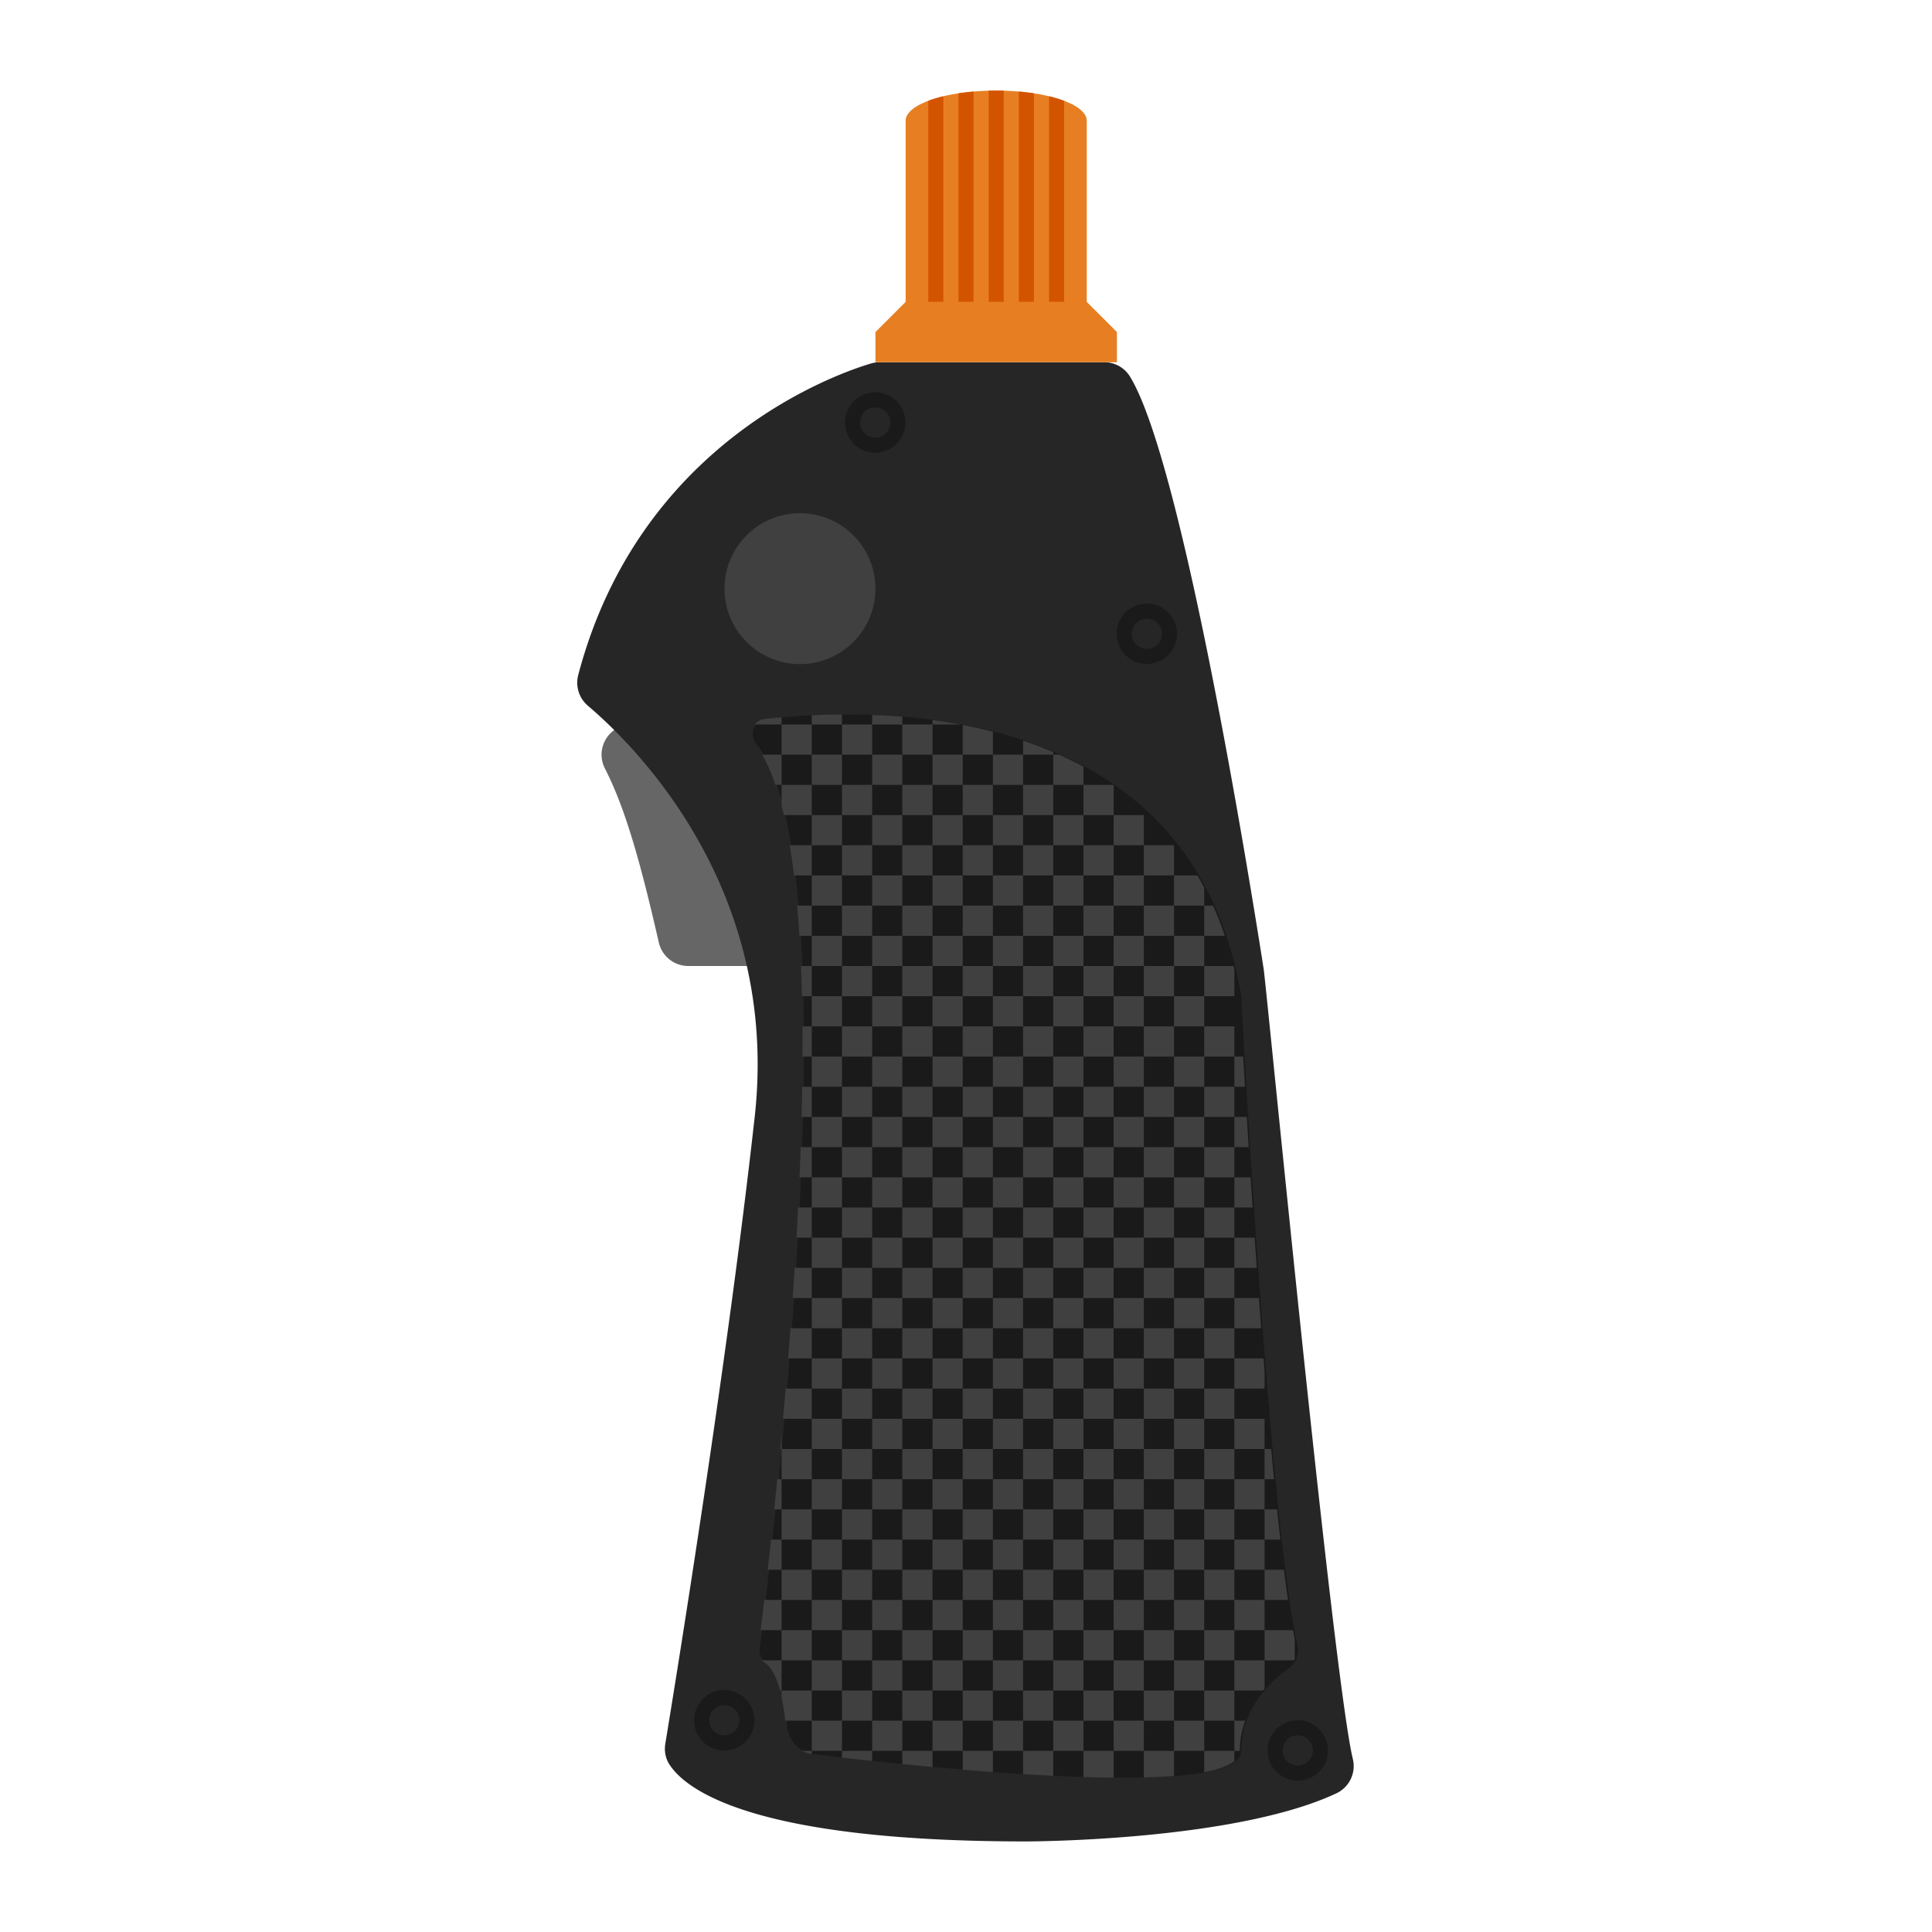 <svg xmlns="http://www.w3.org/2000/svg" xml:space="preserve" width="256" height="256" viewBox="0 0 341.333 341.333"><path d="M121.594 170.667h32.877a5.334 5.334 0 0 0 5.333-5.334v-32a5.334 5.334 0 0 0-5.333-5.333h-42.864c-4.013 0-6.555 4.24-4.719 7.807 3.771 7.332 6.518 17.644 9.507 30.709a5.34 5.34 0 0 0 5.199 4.15" style="fill:#666;fill-opacity:1;fill-rule:nonzero;stroke:none;stroke-width:1.333"/><path d="M195.096 64h-39.698q-.768-.001-1.506.216c-5.665 1.675-40.817 13.619-51.728 55.024a5.36 5.36 0 0 0 1.71 5.455c8.317 7.056 33.94 32.321 29.46 72.638-4.894 44.035-14.275 101.535-15.79 110.735-.212 1.273.022 2.579.722 3.663 2.886 4.464 14.7 13.602 63.068 13.602 0 0 36.668 0 54.765-8.498a5.32 5.32 0 0 0 2.912-6.078c-3.41-14.014-15.263-136.438-15.764-139.634-3.023-19.278-14.555-89.826-23.615-104.603a5.3 5.3 0 0 0-4.536-2.52" style="fill:#262626;fill-opacity:1;fill-rule:nonzero;stroke:none;stroke-width:1.333"/><path d="M154.667 104c0 7.364-5.97 13.333-13.334 13.333S128 111.364 128 104s5.97-13.333 13.333-13.333 13.334 5.969 13.334 13.333" style="fill:#404040;fill-opacity:1;fill-rule:nonzero;stroke:none;stroke-width:1.333"/><path d="M135.348 127.025c19.488-2.184 75.168-3.667 83.942 48.974 0 0 4.862 92.376 9.943 114.658a3.94 3.94 0 0 1-1.547 4.093c-3.133 2.23-8.396 7.09-8.396 14.583 0 9.138-58.721 2.618-75.546.562-2.494-.304-4.447-2.3-4.66-4.804-.346-4.069-1.274-9.816-3.764-11.362-.84-.52-1.212-1.546-1.088-2.526 2.226-17.517 16.76-137.725-.634-159.845-1.308-1.664-.353-4.097 1.75-4.333" style="fill:#1a1a1a;fill-opacity:1;fill-rule:nonzero;stroke:none;stroke-width:1.333"/><path d="M116 52a4 4 0 1 0 0 8 4 4 0 0 0 0-8m0 2a2 2 0 1 1-.001 4.001A2 2 0 0 1 116 54m36 26a4 4 0 1 0 0 8 4 4 0 0 0 0-8m0 2a2 2 0 1 1-.001 4.001A2 2 0 0 1 152 82m20 146a4 4 0 1 0 0 8 4 4 0 0 0 0-8m0 2a2 2 0 1 1-.001 4.001A2 2 0 0 1 172 230m-76-6a4 4 0 1 0 0 8 4 4 0 0 0 0-8m0 2a2 2 0 1 1-.001 4.001A2 2 0 0 1 96 226" style="fill:#1a1a1a;fill-opacity:1;fill-rule:nonzero;stroke:none;stroke-width:1" transform="scale(1.333)"/><path d="M192 53.333v-32c0-2.945-7.164-5.333-16-5.333s-16 2.388-16 5.333v32l-5.333 5.334V64h42.666v-5.333Z" style="fill:#e77f22;fill-opacity:1;fill-rule:nonzero;stroke:none;stroke-width:1.333"/><path d="M170.084 261.333h-5.333v5.334h5.333zM191.416 176h-5.333v5.333h5.333zm-5.333-5.333h-5.334V176h5.334zm5.333 80h5.333v-5.334h-5.333ZM170.084 272h-5.333v5.333h5.333zm0-74.667h-5.333v5.334h5.333zm26.666 5.334h-5.334V208h5.333zM191.416 240h5.333v-5.333h-5.333Zm-21.332-21.333h-5.333V224h5.333zm0 21.333h-5.333v5.333h5.333zm0-74.667h-5.333v5.334h5.333zM186.083 192h5.333v-5.333h-5.333zm5.333 37.333h5.333V224h-5.333Zm-21.332 0h-5.333v5.334h5.333zm0-42.666h-5.333V192h5.333zm21.332 32h5.333v-5.334h-5.333Zm-21.332 32h-5.333V256h5.333zm15.999-48h5.333v-5.334h-5.333zM170.084 176h-5.333v5.333h5.333zm10.666-10.667h-5.334v5.334h5.333zM170.084 208h-5.333v5.333h5.333zm5.332-48h-5.333v5.333h5.333zm-10.666-32.794V128h4.948a96 96 0 0 0-4.948-.794m10.667 2.064a87 87 0 0 0-5.334-1.195v5.258h5.334zM218.083 176v-4.768c-.045-.192-.096-.375-.142-.565h-5.191V176Zm-32-43.133a70 70 0 0 0-5.333-2.024v2.49h5.333zm-26.666-6.239a115 115 0 0 0-5.334-.32V128h5.334zm56.979 38.705a60 60 0 0 0-2.084-5.333h-1.561v5.333zm-67.646-39.106c-1.867.01-3.65.062-5.333.14V128h5.333Zm-14.091 7.106c.872 1.506 1.65 3.292 2.34 5.334h1.084v-5.334zm4.87 16q.422 2.555.758 5.334h3.13v-5.334zm-4.433-22.308a2.58 2.58 0 0 0-1.762.974h4.75v-1.273c-1.07.095-2.069.196-2.988.299m89.993 134.308q-.255-2.62-.5-5.333h-1.172v5.333zM226.2 272c-.194-1.716-.386-3.5-.577-5.333h-2.206V272Zm-85.36-112q.228 2.6.397 5.333h2.18V160Zm87.806 133.333q.056-.111.104-.225v-3.521a83 83 0 0 1-.31-1.587h-5.023v5.333zm-1.085-10.666c-.244-1.654-.484-3.44-.724-5.334h-3.42v5.334zM219.95 192c-.114-1.919-.22-3.703-.313-5.333h-1.553V192Zm3.467 53.333v-3.04q-.093-1.146-.183-2.293h-5.15v5.333zm-32.001 16h5.333V256h-5.333Zm31.404-26.666a2064 2064 0 0 1-.398-5.334h-4.34v5.334zm-2.213-32a2661 2661 0 0 1-.334-5.334h-2.19v5.334zM222.036 224q-.192-2.695-.373-5.333h-3.58V224Zm-80.526-53.333q.107 2.625.17 5.333h1.737v-5.333zm17.907 141c1.72.173 3.504.346 5.333.516v-2.85h-5.333zm-24.397-29c-.24 2.04-.455 3.836-.64 5.333h3.703v-5.333zm-.4 10.666c.133.147.276.288.45.396 1.283.798 2.15 2.712 2.738 4.938h.276v-5.334zm35.463 19.322c1.759.147 3.542.29 5.334.421v-3.742h-5.334zm-26.666-2.775v-.546h-1.731a5.3 5.3 0 0 0 1.73.546m5.334.638c1.63.188 3.415.387 5.333.594v-1.78h-5.333Zm32 2.926c1.788.112 3.57.212 5.333.299v-4.41h-5.333Zm21.333.585c1.892-.047 3.68-.131 5.334-.259v-4.436h-5.334zm10.667-.924c2.455-.46 4.297-1.105 5.333-1.972v-1.8h-5.333zm-21.333.853c1.82.056 3.605.095 5.333.11v-4.735h-5.333zm-54.09-52.625a1265 1265 0 0 1-.54 5.334h1.296v-5.334zm4.131-58.666a660 660 0 0 1-.207 5.333h2.165v-5.333zm-.453 10.666q-.135 2.672-.286 5.334h2.698v-5.334zm.72-21.333a522 522 0 0 1-.108 5.333h1.8V192Zm-1.327 32a888 888 0 0 1-.354 5.333h3.372V224Zm1.369-42.667q.024 2.64.012 5.334h1.637v-5.334zm-2.107 53.334a999 999 0 0 1-.415 5.333h4.172v-5.333zm3.757-96h5.334v-5.334h-5.334zM136.223 272a1226 1226 0 0 1-.59 5.333h2.451V272Zm1.622-16h.239v-2.547zm.96-10.667q-.231 2.71-.467 5.334h5.079v-5.334zm82.495-32q-.183-2.72-.353-5.333h-2.864v5.333zm-40.55-16h5.333V192h-5.334zm-5.334 5.334h-5.333V208h5.333zm10.667-21.334h-5.334v5.334h5.334zm-10.667 0h-5.333v5.334h5.333zm10.667 64h5.333V240h-5.333zM180.75 176h-5.334v5.333h5.333zm5.333 48h5.333v-5.333h-5.333zm0 10.667h5.333v-5.334h-5.333zM180.75 208h5.333v-5.333h-5.334zm10.666 0h-5.333v5.333h5.333zm-16-16h-5.333v5.333h5.333zm-5.332 90.667h5.333v-5.334h-5.333Zm10.666 0h5.333v-5.334h-5.334zm10.666 0h5.333v-5.334h-5.333Z" style="fill:#404040;fill-opacity:1;fill-rule:nonzero;stroke:none;stroke-width:1.333"/><path d="M175.416 266.667h-5.333V272h5.333zm0-53.334h-5.333v5.334h5.333zm16 58.667h5.333v-5.333h-5.333Zm-16-48h-5.333v5.333h5.333zm0 10.667h-5.333V240h5.333zm0 10.666h-5.333v5.334h5.333zm0 10.667h-5.333v5.333h5.333zm0 21.333h5.333V272h-5.333ZM180.75 272h5.333v-5.333h-5.334zm0-64h-5.334v5.333h5.333zm0 42.667h5.333v-5.334h-5.334zm0 10.666h5.333V256h-5.334zm0-64h-5.334v5.334h5.333zm0 42.667h5.333v-5.333h-5.334zm21.333 32h-5.334v5.333h5.334zm-16-16h5.333v-5.333h-5.333zm-15.999-101.333h-5.333V160h5.333zm5.332 16h-5.333V176h5.333zm5.334 16h-5.334V192h5.333zm-21.333 96h5.334v-5.334h-5.334z" style="fill:#404040;fill-opacity:1;fill-rule:nonzero;stroke:none;stroke-width:1.333"/><path d="M180.75 261.333h-5.334v5.334h5.333zm0-10.666h-5.334V256h5.333zm5.333 26.666h5.333V272h-5.333zm-5.333-48h5.333V224h-5.334zm5.333 37.334h5.333v-5.334h-5.333zM180.75 240h-5.334v5.333h5.333zm5.333-26.667h-5.334v5.334h5.334zm-5.333 5.334h-5.334V224h5.333zm0 10.666h-5.334v5.334h5.333zm-21.333 32h-5.333v5.334h5.333zM148.75 272h-5.333v5.333h5.334zm-5.333 26.667h5.334v-5.334h-5.334zm5.333-16h-5.333V288h5.334zM159.417 304h5.334v-5.333h-5.334zm-10.667 0h5.334v-5.333h-5.333zm5.334-80h-5.333v5.333h5.333zm-5.334 37.333h-5.333v5.334h5.334zm5.334-26.666h-5.333V240h5.333zm0 10.666h-5.333v5.334h5.333zm16 58.667h5.333v-5.333h-5.333Zm-16-48h-5.333v5.333h5.333zm63.999 10.667h5.333v-5.334h-5.333zm0 10.666h5.333V272h-5.333zm-5.333-26.666h5.333v-5.334h-5.334zM218.083 288h5.333v-5.333h-5.333zm5.333-37.333h-5.333V256h5.333zm-5.333 48h5.07c.088-.104.176-.214.264-.315v-5.019h-5.334zM191.416 304h5.333v-5.333h-5.333Zm10.667 0h5.333v-5.333h-5.333zm-21.333 0h5.333v-5.333h-5.334zm32 0h5.333v-5.333h-5.334zm-21.334-160h-5.333v5.333h5.333zm10.667 10.667h-5.334V160h5.334zm-5.333-5.334h-5.334v5.334h5.333zm-21.334-10.666h-5.333V144h5.333zm-21.332 74.666h-5.333v5.334h5.333zM212.75 240h5.333v-5.333h-5.334zm-5.334-80h-5.333v5.333h5.333zm-5.333 16h5.333v-5.333h-5.333zm10.667 10.667h-5.334V192h5.333zm-5.334 16h5.333v-5.334h-5.333zm0 10.666h5.333V208h-5.333zm-21.333-74.666h-5.334V144h5.334zm-31.999 42.666h-5.333v5.334h5.333zm0 10.667h-5.333v5.333h5.333zm0 10.667h-5.333V208h5.333zm0-32h-5.333V176h5.333zm5.333-37.334h-5.333v5.334h5.333zM154.084 160h-5.333v5.333h5.333zm10.666-21.333h-5.333V144h5.334zm-10.666 0h-5.333V144h5.333zm0 10.666h-5.333v5.334h5.333zm47.999 37.334h5.333v-5.334h-5.333zm-53.333 64h-5.333V256h5.334zm0-10.667h-5.333v5.333h5.334zm-5.333 26.667h-5.333V272h5.333zm5.333-37.334h-5.333v5.334h5.334zM143.417 256h-5.333v5.333h5.333zm5.333-69.333h-5.333V192h5.334zm-5.333 90.666h-5.333v5.334h5.333zm5.333-80h-5.333v5.334h5.334zm0-21.333h-5.333v5.333h5.334zm0 32h-5.333v5.333h5.334zm0 10.667h-5.333V224h5.334zm37.333 90.666h5.333V304h-5.333zm10.667 0h5.333V304h-5.334zm-21.334 0h5.333V304h-5.333ZM218.083 304v5.333h.956c0-1.96.364-3.734.954-5.333zm-10.667 5.333h5.333V304h-5.333zm-53.332 0h5.333V304h-5.333Zm-10.667 0h5.334V304h-5.334zm21.333 0h5.334V304h-5.333zm-26.667-10.666v1.16c.299 1.388.504 2.834.644 4.173h4.69v-5.333zM143.417 288h-5.333v5.333h5.333zm5.333-133.333h-5.333V160h5.334zm58.666 16h5.333v-5.334h-5.333zM212.75 160v-3.21a52 52 0 0 0-1.195-2.123h-4.138V160Zm-10.667-16h-5.334v5.333h5.334zm5.333 5.333h-5.333v5.334h5.333zm0 32h5.333V176h-5.333zM212.75 208h5.333v-5.333h-5.334zm0 10.667h5.333v-5.334h-5.334zm-16-74.667v-5.261l-.105-.072h-5.228V144Zm21.333 37.333h-5.334v5.334h5.334zm-5.333 16h5.333V192h-5.334zm-48-69.333h-5.333v5.333h5.334zm26.667 10.667v-3.214a63 63 0 0 0-4.278-2.12h-1.056v5.334zm-53.334 0v3.674c.139.543.278 1.092.408 1.659h4.926v-5.333zm74.667 90.666h5.333V224h-5.334zM143.417 128h-5.333v5.333h5.333zm5.333 16h-5.333v5.333h5.334zm21.334-10.667h-5.333v5.334h5.333zm10.666 0h-5.334v5.334h5.333zm-32 32h-5.333v5.334h5.334zM154.084 128h-5.333v5.333h5.333zm10.666 117.333h-5.333v5.334h5.334zm0-32h-5.333v5.334h5.334zm0 21.334h-5.333V240h5.334zm0-10.667h-5.333v5.333h5.334zm37.333 37.333h5.333V256h-5.333zM164.75 288h5.334v-5.333h-5.333zm0-32h-5.333v5.333h5.334zm0-96h-5.333v5.333h5.334zm0 21.333h-5.333v5.334h5.334zm0 10.667h-5.333v5.333h5.334zm0 10.667h-5.333V208h5.334zm0-32h-5.333V176h5.334zm37.333 122.666h5.333V288h-5.333zm5.333-5.333h5.333v-5.333h-5.333zm5.334-26.667h-5.334v5.334h5.333zm-5.334 16h5.333V272h-5.333zM159.417 272h-5.333v5.333h5.333zm31.999 21.333h5.333V288h-5.333ZM154.084 288h5.333v-5.333h-5.333Zm26.666 5.333h5.333V288h-5.334zm-21.333 0h5.334V288h-5.334zm10.667 0h5.333V288h-5.333Zm-5.334-26.666h-5.333V272h5.334zm42.666 0h-5.333V272h5.333zM196.75 256h5.333v-5.333h-5.334zm0 10.667h5.333v-5.334h-5.334zm0-32h5.333v-5.334h-5.334zm0-10.667h5.333v-5.333h-5.334zm0 21.333h5.333V240h-5.334zM175.416 288h5.333v-5.333h-5.333ZM164.75 149.333h-5.333v5.334h5.334zm37.333 133.334h5.333v-5.334h-5.333zM196.75 288h5.333v-5.333h-5.334zm-10.667 0h5.333v-5.333h-5.333zm5.333-122.667h-5.333v5.334h5.333zm-10.666-10.666h-5.334V160h5.333zm16 58.666h5.333V208h-5.334zm-21.334-64h-5.333v5.334h5.333zM186.083 160h-5.334v5.333h5.334zm10.667 10.667h-5.334V176h5.333zm5.333 26.666h-5.334v5.334h5.334zm-10.667 0h5.333V192h-5.333Zm0-10.666h5.333v-5.334h-5.333Zm21.334 96h5.333v-5.334h-5.334zm-58.666 16h5.333v-5.334h-5.333Z" style="fill:#404040;fill-opacity:1;fill-rule:nonzero;stroke:none;stroke-width:1.333"/><path d="M148.75 293.333h5.334V288h-5.333zm53.333-42.666h5.333v-5.334h-5.333zm-26.667 48h5.333v-5.334h-5.333Zm10.667 0h5.333v-5.334h-5.333zm-21.333 0h5.334v-5.334h-5.333zM159.417 240h-5.333v5.333h5.333zm0-10.667h-5.333v5.334h5.333zm0 21.334h-5.333V256h5.333zm-5.333 16h-5.333V272h5.333zM207.416 256h5.333v-5.333h-5.333zm-47.999-37.333h-5.333V224h5.333zm47.999 26.666h5.333V240h-5.333zM218.083 256h-5.334v5.333h5.334zm-10.667-21.333h5.333v-5.334h-5.333zm5.334 58.666h5.333V288h-5.334zm0-21.333h5.333v-5.333h-5.334zm-16 26.667h5.333v-5.334h-5.334zm10.666 0h5.333v-5.334h-5.333zm0-74.667h5.333v-5.333h-5.333zm-53.332 53.333h-5.333v5.334h5.333zM207.416 192h-5.333v5.333h5.333zm-10.666-10.667h5.333V176h-5.334zm-5.334-26.666h-5.333V160h5.333zm10.667 10.666h-5.334v5.334h5.334zM196.75 160h-5.334v5.333h5.333zm0 32h5.333v-5.333h-5.334zm5.333 37.333h5.333V224h-5.333zM159.417 208h-5.333v5.333h5.333zm42.666 0h5.333v-5.333h-5.333zm0 10.667h5.333v-5.334h-5.333zm0 21.333h5.333v-5.333h-5.333zm-42.666-53.333h-5.333V192h5.333zm0-21.334h-5.333v5.334h5.333zm26.666-16h-5.334v5.334h5.334zm-26.666 48h-5.333v5.334h5.333zm0-21.333h-5.333v5.333h5.333zm10.667-32h-5.333v5.333h5.333zm10.666 0h-5.334v5.333h5.333zm-21.333 0h-5.333v5.333h5.333zm0 10.667h-5.333V160h5.333z" style="fill:#404040;fill-opacity:1;fill-rule:nonzero;stroke:none;stroke-width:1.333"/><path d="M188 17.814a22 22 0 0 0-2.667-.807v36.327H188Zm-5.333-1.324a40 40 0 0 0-2.667-.315v37.159h2.667zm-16 .517a22 22 0 0 0-2.667.807v35.52h2.667zm10.666-.985A49 49 0 0 0 176 16c-.45 0-.893.011-1.333.023v37.31h2.666zm-5.333.153q-1.388.12-2.667.314v36.844H172Z" style="fill:#d35400;fill-opacity:1;fill-rule:nonzero;stroke:none;stroke-width:1.333"/></svg>
